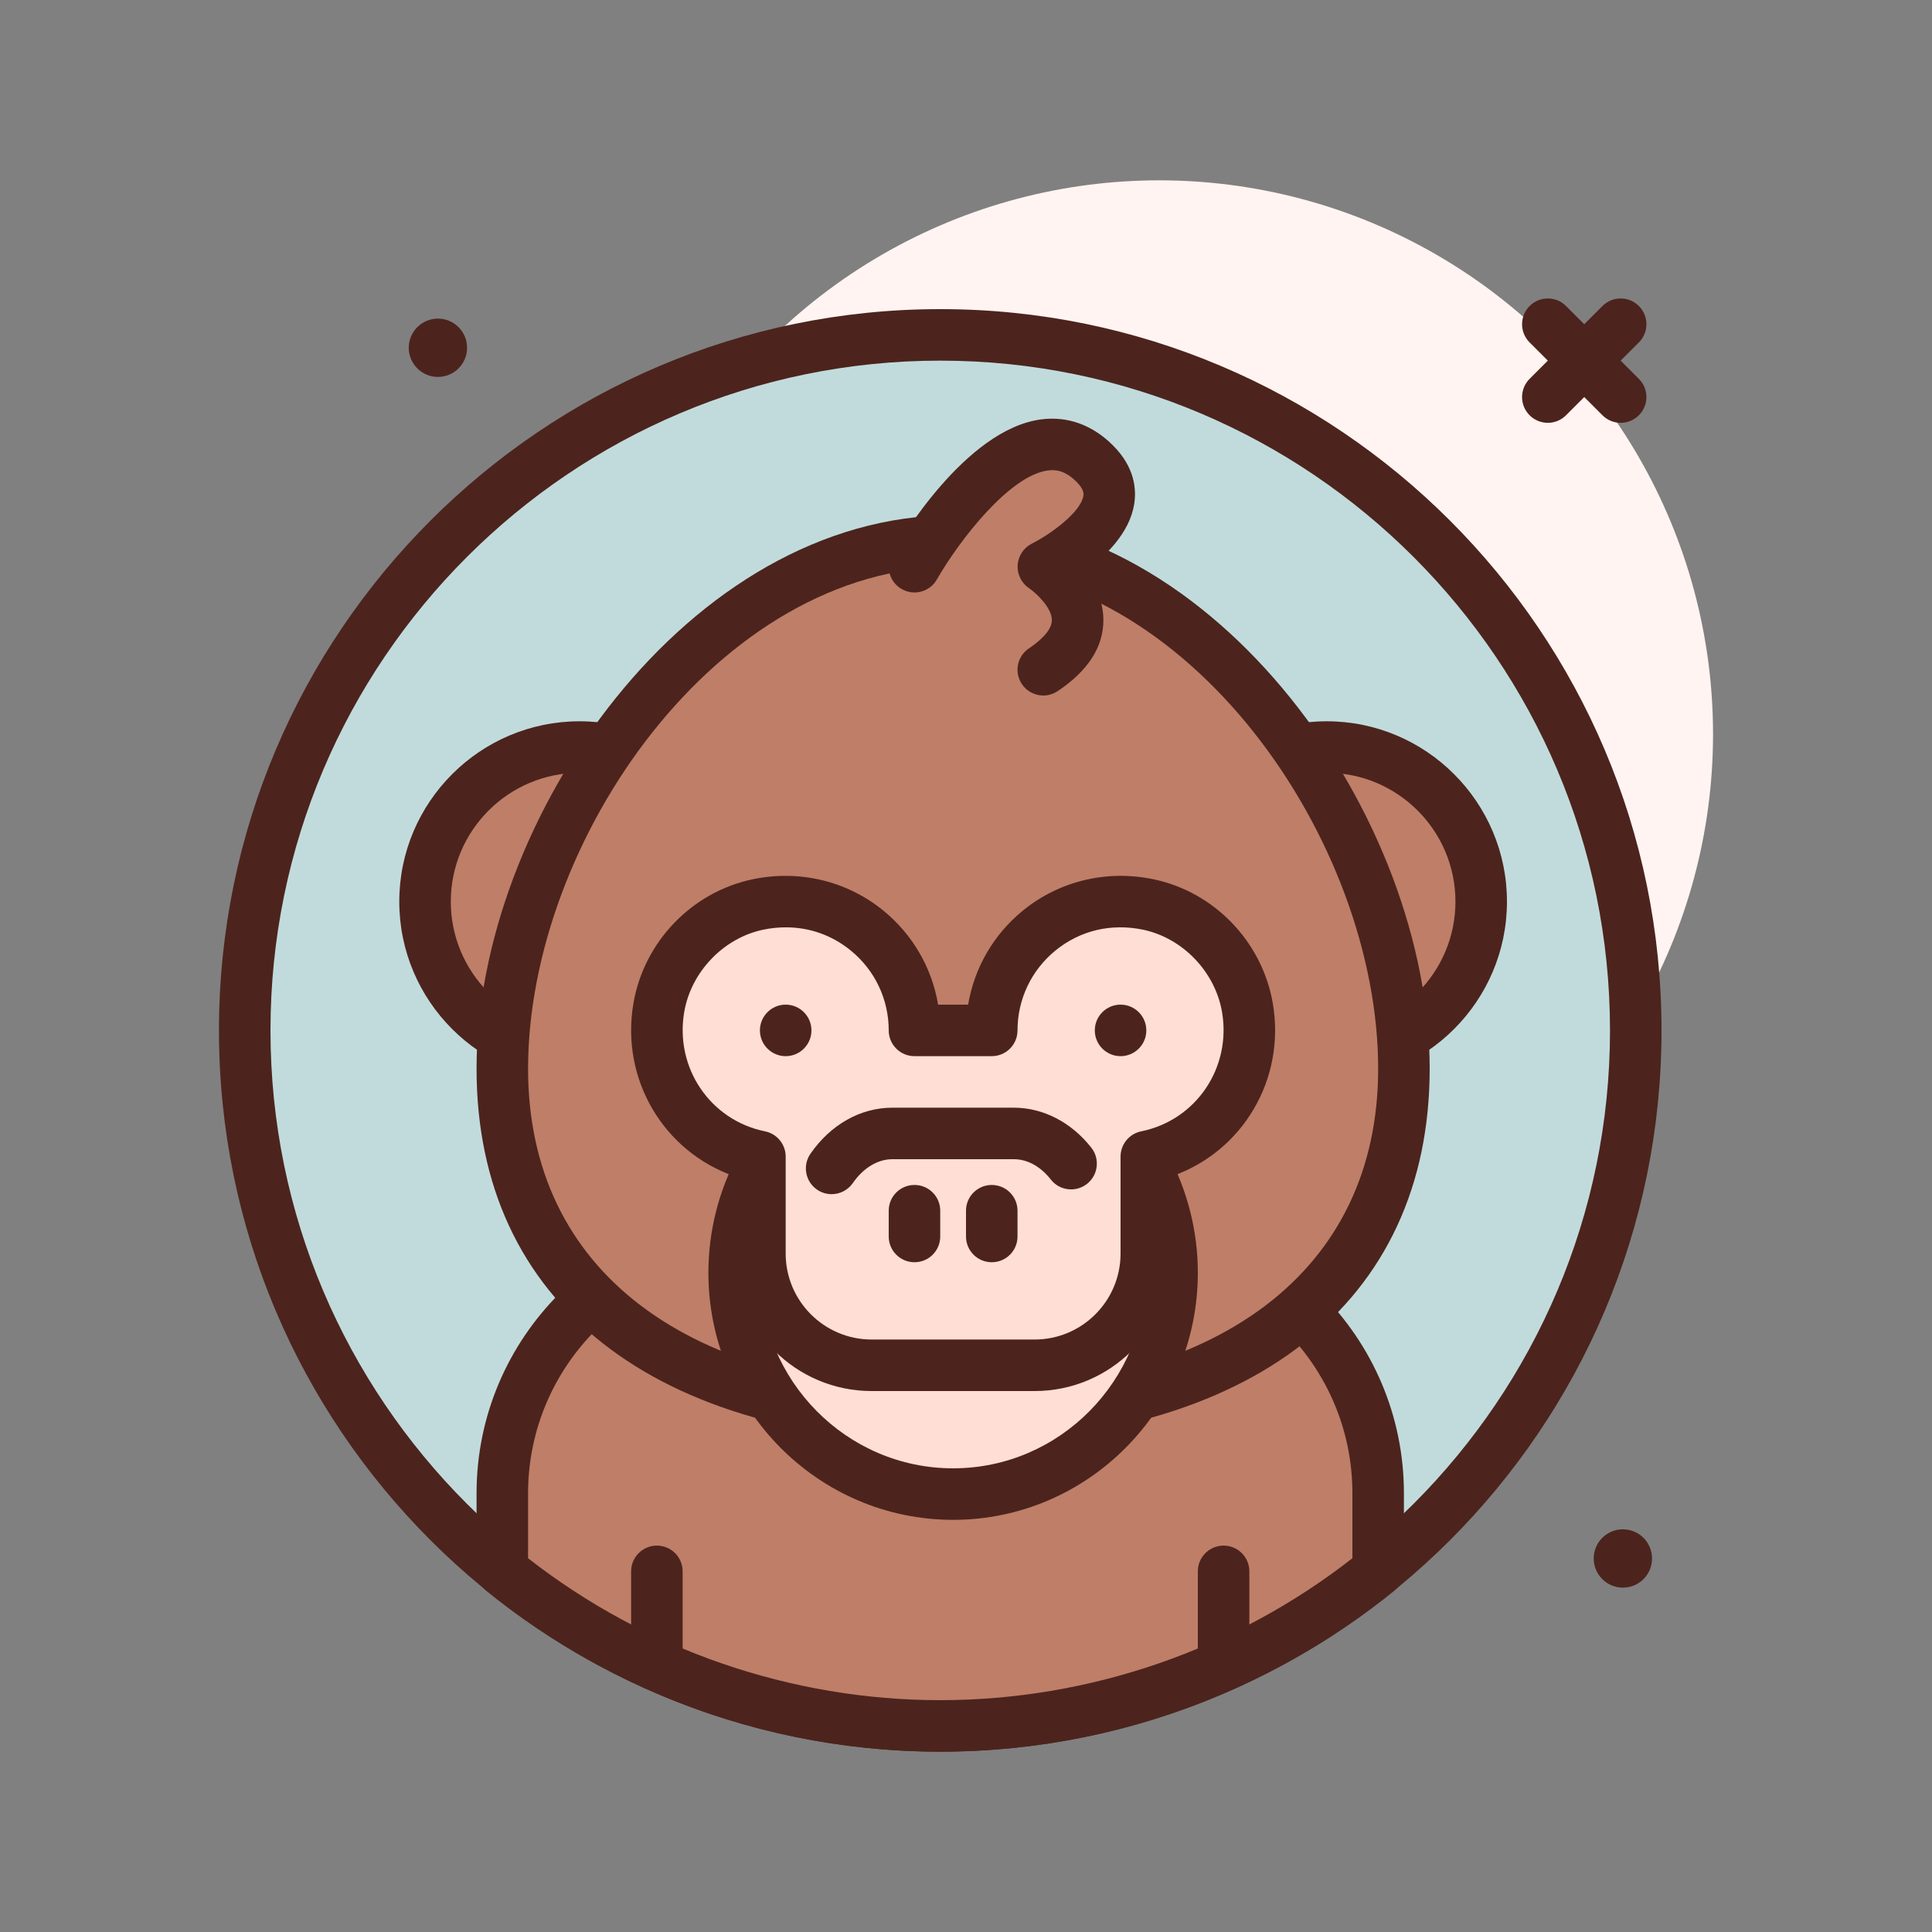 <svg id="monkey" enable-background="new 0 0 300 300" height="512" viewBox="0 0 300 300" width="512" xmlns="http://www.w3.org/2000/svg"><rect x="0" y="0" width="300" height="300" fill="#808080" stroke="none"/><g><circle cx="180" cy="114" fill="#fff4f1" r="86"/><g><circle cx="146" cy="160" fill="#c1dbdc" r="108"/><path d="m146 272c-61.758 0-112-50.242-112-112s50.242-112 112-112 112 50.242 112 112-50.242 112-112 112zm0-216c-57.346 0-104 46.652-104 104s46.654 104 104 104c57.348 0 104-46.652 104-104s-46.652-104-104-104z" fill="#4c241d"/></g><g><path d="m174.13 192h-56.26c-22.02 0-39.87 17.85-39.87 39.87v12.017c18.567 15.069 42.223 24.113 68 24.113s49.433-9.044 68-24.113v-12.017c0-22.02-17.85-39.87-39.87-39.87z" fill="#bf7e68"/><path d="m146 272c-25.609 0-50.654-8.883-70.521-25.008-.936-.758-1.479-1.898-1.479-3.105v-12.016c0-24.191 19.68-43.871 43.869-43.871h56.26c24.191 0 43.871 19.68 43.871 43.871v12.016c0 1.207-.543 2.348-1.48 3.105-19.868 16.125-44.911 25.008-70.52 25.008zm-64-30.039c18.203 14.227 40.854 22.039 64 22.039 23.148 0 45.797-7.812 64-22.039v-10.09c0-19.781-16.09-35.871-35.871-35.871h-56.26c-19.777 0-35.869 16.09-35.869 35.871zm132 1.926h.039z" fill="#4c241d"/></g><g fill="#4c241d"><circle cx="68" cy="54" r="4.529"/><circle cx="252" cy="242" r="4.529"/><path d="m251.656 65.656c-1.023 0-2.047-.391-2.828-1.172l-11.312-11.312c-1.562-1.562-1.562-4.094 0-5.656s4.094-1.562 5.656 0l11.312 11.312c1.562 1.562 1.562 4.094 0 5.656-.781.782-1.804 1.172-2.828 1.172z"/><path d="m240.344 65.656c-1.023 0-2.047-.391-2.828-1.172-1.562-1.562-1.562-4.094 0-5.656l11.312-11.312c1.562-1.562 4.094-1.562 5.656 0s1.562 4.094 0 5.656l-11.312 11.312c-.781.782-1.805 1.172-2.828 1.172z"/></g><g><circle cx="90" cy="140" fill="#bf7e68" r="24"/><path d="m90 168c-15.439 0-28-12.562-28-28s12.561-28 28-28 28 12.562 28 28-12.561 28-28 28zm0-48c-11.027 0-20 8.973-20 20s8.973 20 20 20 20-8.973 20-20-8.973-20-20-20z" fill="#4c241d"/></g><g><circle cx="206" cy="140" fill="#bf7e68" r="24"/><path d="m206 168c-15.438 0-28-12.562-28-28s12.562-28 28-28 28 12.562 28 28-12.562 28-28 28zm0-48c-11.027 0-20 8.973-20 20s8.973 20 20 20 20-8.973 20-20-8.973-20-20-20z" fill="#4c241d"/></g><g><path d="m218 165.949c0 37.555-31.34 54.051-70 54.051s-70-16.496-70-54.051 31.34-81.949 70-81.949 70 44.393 70 81.949z" fill="#bf7e68"/><path d="m148 224c-46.336 0-74-21.703-74-58.051 0-38.929 33.008-85.949 74-85.949s74 47.02 74 85.949c0 36.348-27.664 58.051-74 58.051zm0-136c-36.561 0-66 42.645-66 77.949 0 31.34 24.674 50.051 66 50.051 41.328 0 66-18.711 66-50.051 0-35.304-29.441-77.949-66-77.949z" fill="#4c241d"/></g><g><path d="m118.183 181.102c-2.666 4.904-4.183 10.538-4.183 16.529 0 18.981 15.222 34.369 34 34.369s34-15.388 34-34.369c0-5.994-1.518-11.63-4.187-16.536" fill="#ffded5"/><path d="m148 236c-20.953 0-38-17.215-38-38.371 0-6.445 1.615-12.82 4.67-18.438l7.027 3.82c-2.418 4.449-3.697 9.504-3.697 14.617 0 16.747 13.457 30.372 30 30.372s30-13.625 30-30.371c0-5.113-1.281-10.172-3.703-14.625l7.031-3.82c3.055 5.621 4.672 12 4.672 18.445 0 21.156-17.047 38.371-38 38.371z" fill="#4c241d"/></g><g><path d="m142 160c0-12.452-11.38-22.246-24.306-19.55-7.831 1.633-14.046 8.14-15.392 16.026-1.909 11.186 5.481 21.047 15.699 23.122v15.06c0 9.578 7.765 17.343 17.343 17.343h25.314c9.578 0 17.343-7.765 17.343-17.343v-15.06c10.218-2.075 17.608-11.935 15.699-23.122-1.346-7.886-7.561-14.393-15.392-16.026-12.928-2.696-24.308 7.098-24.308 19.55z" fill="#ffded5"/><path d="m160.656 216h-25.312c-11.77 0-21.344-9.574-21.344-21.344v-12.02c-10.924-3.82-17.66-15.004-15.643-26.832 1.631-9.559 9.074-17.301 18.52-19.27 7.238-1.516 14.617.254 20.256 4.836 4.582 3.727 7.578 8.914 8.535 14.629h4.664c.957-5.715 3.953-10.902 8.535-14.633 5.637-4.578 13.016-6.352 20.254-4.832 9.445 1.969 16.887 9.711 18.52 19.27 2.023 11.828-4.715 23.012-15.641 26.832v12.02c0 11.77-9.574 21.344-21.344 21.344zm-38.623-72.004c-1.158 0-2.338.121-3.523.367-6.156 1.285-11.201 6.543-12.266 12.785-1.479 8.66 4.035 16.801 12.551 18.527 1.865.379 3.205 2.02 3.205 3.922v15.059c0 7.359 5.986 13.344 13.344 13.344h25.312c7.359 0 13.344-5.984 13.344-13.344v-15.059c0-1.902 1.34-3.543 3.203-3.922 8.52-1.727 14.031-9.867 12.555-18.527-1.07-6.242-6.113-11.5-12.27-12.785-4.934-1.027-9.758.109-13.574 3.215-3.758 3.055-5.914 7.582-5.914 12.422 0 2.211-1.789 4-4 4h-12c-2.211 0-4-1.789-4-4 0-4.84-2.156-9.367-5.916-12.422-2.898-2.359-6.379-3.582-10.051-3.582zm23.967 16.004h.039z" fill="#4c241d"/></g><path d="m129.131 185.43c-.785 0-1.578-.23-2.271-.711-1.816-1.258-2.271-3.75-1.014-5.566 3.145-4.543 7.783-7.152 12.725-7.152h18.859c4.547 0 8.934 2.266 12.035 6.219 1.363 1.738 1.059 4.254-.68 5.617-1.734 1.363-4.258 1.059-5.617-.68-1.594-2.035-3.633-3.156-5.738-3.156h-18.86c-2.277 0-4.516 1.352-6.146 3.707-.776 1.12-2.024 1.722-3.293 1.722z" fill="#4c241d"/><g><path d="m142 188v4" fill="#ffce56"/><path d="m142 196c-2.211 0-4-1.789-4-4v-4c0-2.211 1.789-4 4-4s4 1.789 4 4v4c0 2.211-1.789 4-4 4z" fill="#4c241d"/></g><g><path d="m154 188v4" fill="#ffce56"/><path d="m154 196c-2.211 0-4-1.789-4-4v-4c0-2.211 1.789-4 4-4s4 1.789 4 4v4c0 2.211-1.789 4-4 4z" fill="#4c241d"/></g><circle cx="122" cy="160" fill="#4c241d" r="4"/><circle cx="174" cy="160" fill="#4c241d" r="4"/><g><path d="m142 88s16-28 28-16c8 8-8 16-8 16s12 8 0 16" fill="#bf7e68"/><path d="m162.004 108c-1.293 0-2.562-.625-3.332-1.781-1.227-1.84-.73-4.32 1.109-5.547 1.324-.883 3.543-2.621 3.551-4.363.012-1.922-2.398-4.195-3.57-4.992-1.168-.797-1.832-2.164-1.742-3.574.094-1.414.922-2.68 2.184-3.316 2.996-1.512 7.613-4.91 8.016-7.414.047-.293.156-.98-1.047-2.184-1.855-1.855-3.371-1.926-4.477-1.77-5.93.789-13.711 10.801-17.223 16.93-1.094 1.914-3.543 2.578-5.457 1.48-1.918-1.094-2.586-3.535-1.488-5.453 1.125-1.973 11.348-19.312 23.102-20.887 4.133-.551 8 .844 11.199 4.043 3.391 3.387 3.656 6.832 3.285 9.125-.727 4.469-4.418 8.059-7.629 10.402 1.516 1.953 2.848 4.543 2.848 7.598 0 4.172-2.391 7.883-7.113 11.031-.685.453-1.454.672-2.216.672z" fill="#4c241d"/></g><path d="m190 261.5c-2.211 0-4-1.789-4-4v-13.5c0-2.211 1.789-4 4-4s4 1.789 4 4v13.5c0 2.211-1.789 4-4 4z" fill="#4c241d"/><path d="m102 261.5c-2.209 0-4-1.789-4-4v-13.5c0-2.211 1.791-4 4-4s4 1.789 4 4v13.5c0 2.211-1.791 4-4 4z" fill="#4c241d"/></g></svg>